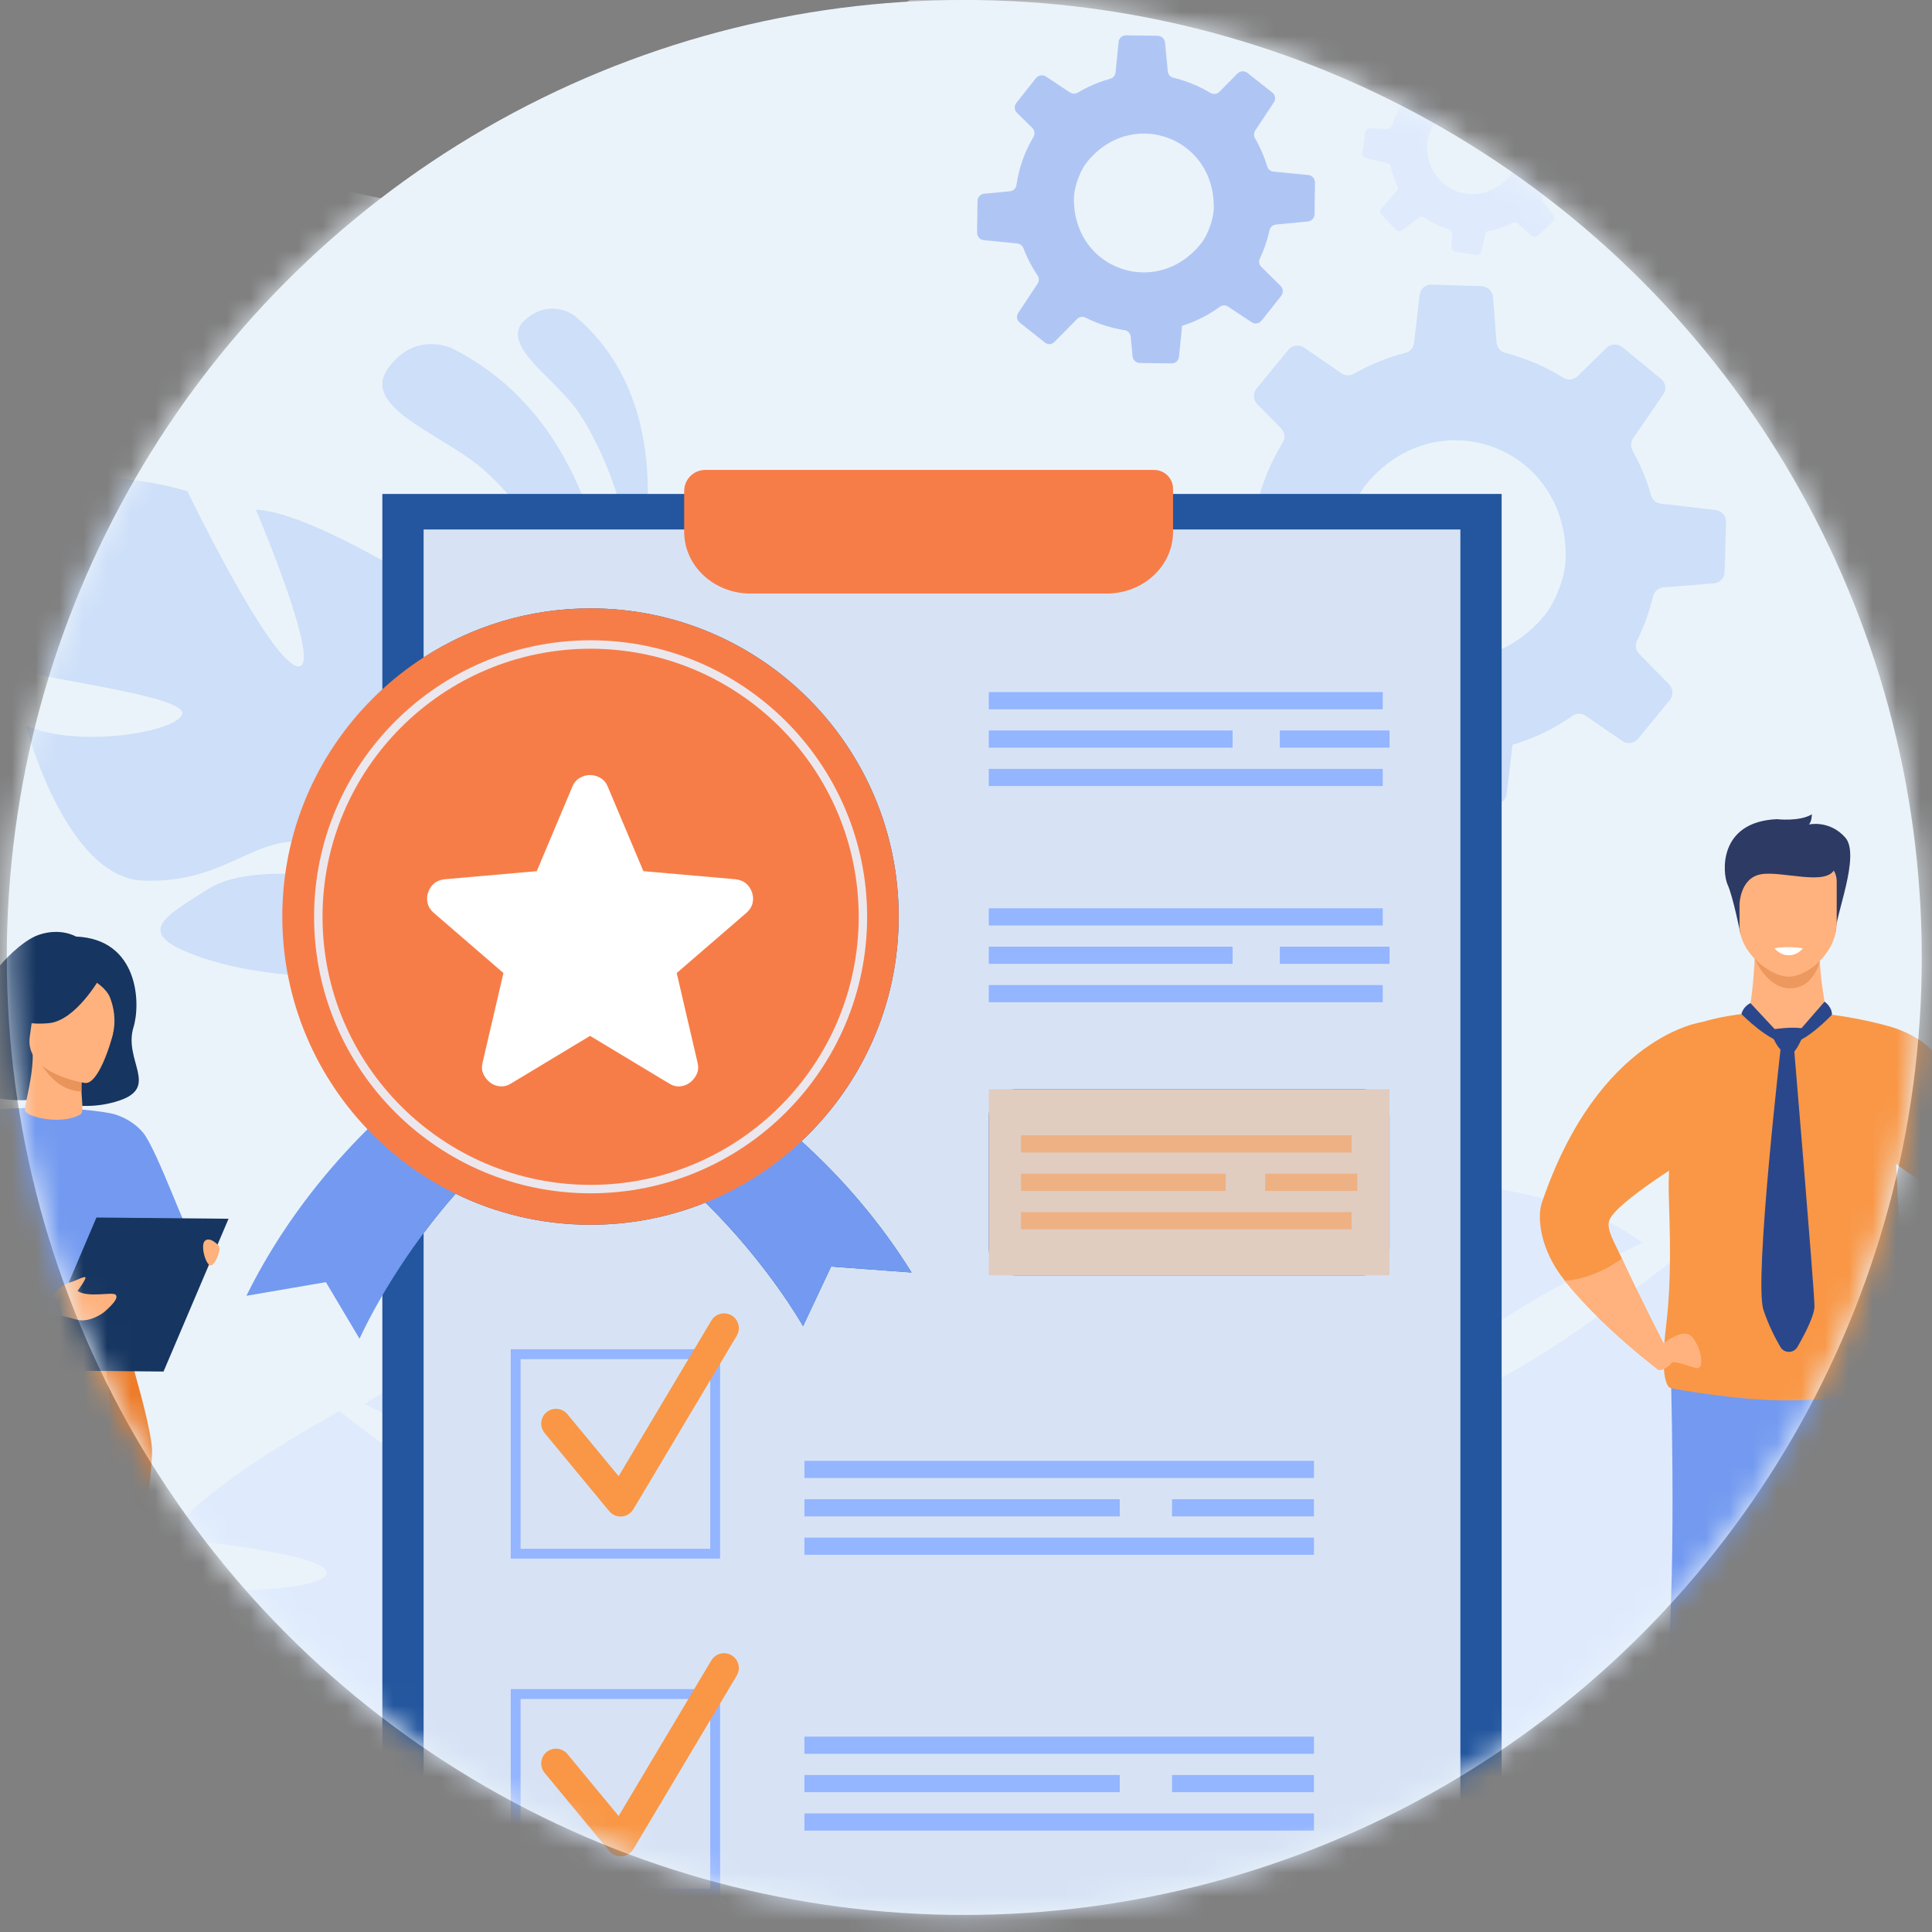 <svg width="81" height="81" viewBox="0 0 81 81" fill="none" xmlns="http://www.w3.org/2000/svg">
<rect x="0" y="0" width="81" height="81" fill="#808080" stroke="none"/>
<circle cx="40.428" cy="40.142" r="40.143" fill="#EBF3FA"/>
<mask id="mask0_145_4012" style="mask-type:alpha" maskUnits="userSpaceOnUse" x="0" y="0" width="81" height="81">
<circle cx="40.428" cy="40.143" r="40.143" fill="#D9D9D9"/>
</mask>
<g mask="url(#mask0_145_4012)">
<path d="M98.648 83.854C91.098 83.854 -18.88 83.883 -18.943 83.674L-18.954 83.647C-18.954 83.647 -18.965 83.622 -18.965 83.609C-19.007 83.504 -35.91 54.126 -9.632 33.675C0.65 25.672 -10.275 20.39 -2.099 11.482C3.299 5.6 8.981 6.836 14.82 8.072C19.144 8.987 23.554 9.902 28 7.927C29.846 7.108 31.698 5.789 33.553 3.765C34.597 2.627 35.741 1.632 36.965 0.772C37.153 0.64 37.343 0.511 37.534 0.385C38.268 -0.095 39.028 -0.53 39.812 -0.92C40.338 -1.182 40.874 -1.425 41.419 -1.647H41.42C42.286 -2.001 43.176 -2.306 44.085 -2.564C45.376 -2.931 46.704 -3.203 48.06 -3.388C48.651 -3.469 49.247 -3.532 49.847 -3.58C61.522 -4.507 74.66 0.707 81.441 8.329C82.806 9.864 89.013 17.806 84.12 28.722C81.031 35.613 93.973 42.195 98.572 50.065C110.264 70.074 98.754 83.594 98.648 83.854Z" fill="#EBF3FA"/>
<path d="M49.13 15.235C49.128 15.235 49.125 15.235 49.122 15.235L47.786 15.219C47.628 15.216 47.499 15.094 47.483 14.938L47.406 14.117C47.393 13.979 47.285 13.863 47.147 13.842C46.577 13.754 46.025 13.577 45.514 13.318C45.468 13.295 45.419 13.284 45.372 13.284C45.292 13.284 45.215 13.315 45.158 13.374L44.205 14.339C44.147 14.397 44.071 14.427 43.993 14.427C43.928 14.427 43.863 14.406 43.809 14.363L42.754 13.526C42.629 13.427 42.601 13.25 42.689 13.12L43.501 11.892C43.572 11.787 43.57 11.65 43.498 11.544C43.344 11.32 43.207 11.079 43.086 10.824C43.02 10.686 42.961 10.547 42.908 10.407C42.866 10.298 42.767 10.221 42.65 10.208L41.249 10.069C41.086 10.053 40.964 9.917 40.964 9.753L40.982 8.455L40.983 8.424C40.986 8.266 41.106 8.136 41.263 8.121L42.342 8.019C42.36 8.017 42.377 8.014 42.394 8.01C42.509 7.977 42.599 7.879 42.615 7.758C42.717 7.045 42.958 6.36 43.328 5.742C43.343 5.716 43.354 5.689 43.361 5.662C43.388 5.557 43.357 5.442 43.279 5.364L42.635 4.729C42.55 4.645 42.523 4.52 42.558 4.411C42.57 4.378 42.586 4.345 42.61 4.315L43.433 3.276C43.495 3.199 43.587 3.157 43.681 3.157C43.742 3.157 43.802 3.174 43.856 3.21L44.859 3.875C44.91 3.909 44.969 3.926 45.028 3.926C45.083 3.926 45.138 3.911 45.187 3.881C45.334 3.794 45.485 3.713 45.642 3.638C45.936 3.498 46.236 3.388 46.539 3.305L46.54 3.305C46.666 3.27 46.757 3.164 46.77 3.034L46.892 1.818L46.898 1.756C46.913 1.602 47.044 1.481 47.202 1.481C47.203 1.481 47.205 1.481 47.206 1.481L48.534 1.499C48.695 1.502 48.83 1.625 48.845 1.786L48.96 2.988C48.973 3.121 49.069 3.232 49.198 3.26C49.743 3.391 50.267 3.604 50.747 3.895C50.796 3.924 50.851 3.938 50.905 3.938C50.986 3.938 51.066 3.907 51.127 3.845L51.881 3.083C51.942 3.02 52.024 2.989 52.105 2.989C52.175 2.989 52.244 3.012 52.302 3.058L53.346 3.884C53.469 3.982 53.496 4.158 53.41 4.287L52.63 5.467C52.563 5.567 52.56 5.696 52.62 5.801C52.694 5.929 52.764 6.061 52.828 6.197C52.95 6.453 53.05 6.714 53.129 6.976C53.163 7.096 53.266 7.183 53.39 7.194L54.852 7.338C55.013 7.356 55.134 7.491 55.132 7.652L55.114 8.983C55.112 9.124 55.013 9.246 54.879 9.279C54.865 9.282 54.85 9.286 54.834 9.286L53.502 9.414C53.378 9.425 53.273 9.508 53.235 9.626C53.231 9.636 53.228 9.646 53.226 9.657C53.219 9.689 53.213 9.72 53.203 9.752C53.115 10.127 52.987 10.493 52.821 10.841C52.763 10.957 52.789 11.098 52.884 11.189L53.689 11.986C53.804 12.098 53.814 12.281 53.714 12.406L53.531 12.638L52.891 13.444C52.83 13.521 52.74 13.562 52.647 13.562C52.588 13.562 52.528 13.545 52.475 13.51L51.487 12.855C51.437 12.821 51.379 12.805 51.322 12.805C51.259 12.805 51.196 12.825 51.142 12.864C50.874 13.059 50.581 13.234 50.269 13.382C50.037 13.492 49.799 13.585 49.56 13.659L49.535 13.915L49.43 14.961C49.418 15.091 49.324 15.197 49.201 15.226C49.178 15.233 49.155 15.235 49.13 15.235ZM47.954 5.6C47.433 5.6 46.901 5.741 46.414 6.043C46.109 6.232 45.823 6.483 45.569 6.801C45.513 6.868 45.46 6.95 45.408 7.037C45.189 7.419 45.028 7.943 45.024 8.325C45.01 10.227 46.44 11.42 47.958 11.42C48.777 11.42 49.621 11.073 50.278 10.302C50.308 10.265 50.338 10.229 50.368 10.191C50.647 9.839 50.879 9.179 50.888 8.731C50.892 8.496 50.874 8.272 50.837 8.059C50.569 6.531 49.295 5.6 47.954 5.6Z" fill="#AFC6F5"/>
<path d="M63.648 6.21C63.652 6.351 63.643 6.497 63.619 6.649C63.572 6.938 63.361 7.343 63.149 7.545C63.126 7.567 63.103 7.588 63.08 7.609C61.668 8.858 59.582 7.739 59.866 5.849C59.903 5.601 60.055 5.277 60.232 5.051C60.273 4.999 60.315 4.951 60.357 4.913C60.551 4.731 60.759 4.594 60.974 4.5C62.197 3.964 63.602 4.803 63.648 6.21ZM57.265 6.629L58.158 6.847C58.233 6.866 58.29 6.925 58.307 7C58.328 7.095 58.353 7.19 58.383 7.285C58.438 7.461 58.504 7.63 58.583 7.789C58.62 7.864 58.608 7.952 58.553 8.014L57.916 8.733C57.847 8.809 57.849 8.926 57.92 9.002L58.525 9.639C58.594 9.711 58.705 9.72 58.784 9.66L59.488 9.124C59.556 9.071 59.651 9.07 59.723 9.121C60.03 9.335 60.371 9.5 60.731 9.609C60.819 9.636 60.877 9.721 60.873 9.811L60.847 10.349C60.844 10.451 60.916 10.542 61.018 10.558L61.88 10.691C61.898 10.694 61.915 10.695 61.932 10.693C62.014 10.685 62.085 10.625 62.104 10.543L62.268 9.875L62.308 9.713C62.469 9.687 62.631 9.649 62.791 9.599C63.007 9.532 63.212 9.446 63.404 9.344C63.477 9.305 63.566 9.314 63.627 9.37L64.206 9.884C64.286 9.954 64.405 9.953 64.481 9.879L64.969 9.417L65.108 9.284C65.184 9.212 65.194 9.094 65.131 9.01L64.683 8.421C64.63 8.354 64.627 8.26 64.674 8.191C64.814 7.98 64.931 7.756 65.022 7.521C65.031 7.501 65.038 7.482 65.045 7.462C65.047 7.455 65.051 7.449 65.054 7.443C65.089 7.37 65.165 7.327 65.246 7.331L66.119 7.37C66.129 7.372 66.139 7.37 66.148 7.369C66.238 7.361 66.313 7.291 66.328 7.2L66.461 6.341C66.477 6.237 66.412 6.139 66.309 6.113L65.378 5.885C65.298 5.867 65.24 5.801 65.229 5.72C65.202 5.544 65.161 5.366 65.106 5.189C65.076 5.095 65.044 5.004 65.007 4.914C64.978 4.841 64.993 4.758 65.045 4.7L65.657 4.008C65.725 3.932 65.724 3.816 65.653 3.741L65.054 3.111C64.982 3.035 64.864 3.024 64.779 3.089L64.222 3.513C64.147 3.569 64.044 3.568 63.972 3.51C63.688 3.278 63.37 3.092 63.029 2.957C62.948 2.927 62.896 2.847 62.9 2.759L62.936 1.972C62.941 1.867 62.865 1.775 62.761 1.758L61.905 1.624C61.802 1.608 61.704 1.674 61.681 1.774L61.67 1.813L61.48 2.588C61.46 2.671 61.391 2.731 61.307 2.742L61.306 2.742C61.102 2.768 60.898 2.811 60.695 2.875C60.587 2.908 60.483 2.947 60.379 2.99C60.308 3.021 60.225 3.007 60.168 2.956L59.58 2.434C59.5 2.362 59.378 2.365 59.301 2.438L58.673 3.034C58.656 3.051 58.642 3.071 58.631 3.092C58.598 3.159 58.605 3.242 58.651 3.304L59.01 3.773C59.053 3.832 59.062 3.908 59.035 3.974C59.028 3.99 59.018 4.007 59.007 4.023C58.711 4.388 58.492 4.808 58.36 5.261C58.339 5.337 58.272 5.392 58.194 5.403C58.183 5.404 58.172 5.404 58.16 5.404L57.453 5.371C57.35 5.366 57.261 5.439 57.244 5.541L57.241 5.561L57.11 6.398C57.095 6.504 57.161 6.603 57.265 6.629Z" fill="#DFEBFD"/>
<path d="M65.575 22.416C65.627 22.752 65.65 23.107 65.637 23.478C65.612 24.186 65.227 25.221 64.778 25.77C64.73 25.828 64.681 25.886 64.633 25.942C61.619 29.365 56.276 27.307 56.39 22.683C56.406 22.079 56.674 21.256 57.03 20.66C57.114 20.523 57.2 20.396 57.289 20.291C57.7 19.795 58.158 19.406 58.644 19.115C61.417 17.463 65.041 19.054 65.575 22.416ZM50.382 25.337L52.592 25.594C52.776 25.617 52.931 25.741 52.994 25.915C53.074 26.138 53.163 26.358 53.263 26.576C53.447 26.983 53.657 27.368 53.895 27.726C54.006 27.895 54.005 28.111 53.891 28.275L52.576 30.192C52.434 30.395 52.474 30.676 52.669 30.835L54.311 32.184C54.498 32.336 54.766 32.323 54.938 32.157L56.468 30.66C56.613 30.51 56.842 30.479 57.031 30.579C57.831 31.002 58.698 31.296 59.597 31.449C59.814 31.487 59.981 31.672 59.998 31.891L60.097 33.189C60.119 33.436 60.32 33.632 60.57 33.642L62.678 33.701C62.722 33.702 62.763 33.7 62.804 33.689C62.998 33.646 63.15 33.482 63.171 33.277L63.365 31.627L63.411 31.224C63.79 31.114 64.169 30.973 64.538 30.806C65.035 30.58 65.502 30.311 65.93 30.01C66.094 29.895 66.31 29.89 66.474 30.005L68.017 31.066C68.229 31.209 68.515 31.17 68.676 30.972L69.707 29.716L70.002 29.356C70.164 29.16 70.152 28.871 69.975 28.691L68.724 27.412C68.577 27.265 68.54 27.042 68.633 26.861C68.905 26.314 69.118 25.74 69.266 25.15C69.283 25.099 69.293 25.052 69.305 25.002C69.308 24.985 69.314 24.968 69.32 24.952C69.382 24.767 69.55 24.639 69.747 24.625L71.855 24.458C71.879 24.458 71.903 24.453 71.925 24.448C72.137 24.399 72.296 24.21 72.304 23.987L72.367 21.885C72.374 21.631 72.187 21.414 71.933 21.383L69.629 21.116C69.433 21.097 69.273 20.956 69.222 20.766C69.105 20.35 68.953 19.936 68.768 19.528C68.669 19.311 68.563 19.101 68.448 18.897C68.357 18.73 68.366 18.526 68.474 18.37L69.737 16.528C69.876 16.325 69.838 16.047 69.646 15.889L68.019 14.557C67.823 14.396 67.538 14.405 67.353 14.585L66.142 15.77C65.98 15.93 65.734 15.956 65.542 15.838C64.791 15.367 63.971 15.017 63.113 14.796C62.91 14.747 62.76 14.57 62.744 14.359L62.595 12.459C62.575 12.204 62.365 12.006 62.11 11.997L60.015 11.934C59.763 11.926 59.548 12.114 59.522 12.361L59.51 12.457L59.285 14.374C59.261 14.58 59.115 14.745 58.914 14.796L58.912 14.797C58.432 14.919 57.956 15.085 57.487 15.299C57.237 15.412 56.998 15.537 56.763 15.67C56.601 15.765 56.401 15.758 56.246 15.652L54.679 14.576C54.465 14.427 54.173 14.47 54.01 14.669L52.683 16.289C52.645 16.335 52.619 16.387 52.599 16.438C52.54 16.609 52.58 16.807 52.711 16.942L53.712 17.961C53.834 18.087 53.879 18.269 53.834 18.433C53.822 18.477 53.804 18.519 53.779 18.559C53.179 19.526 52.779 20.601 52.6 21.724C52.573 21.916 52.428 22.067 52.245 22.115C52.218 22.122 52.191 22.127 52.163 22.129L50.456 22.262C50.209 22.281 50.016 22.484 50.006 22.733L50.004 22.782L49.942 24.831C49.936 25.09 50.126 25.307 50.382 25.337Z" fill="#CDDFF9"/>
<path d="M25.736 29.737C25.736 29.737 26.808 18.538 18.941 14.599C18.941 14.599 17.402 13.857 16.268 15.444C15.134 17.03 18.322 18.126 20.054 19.507C21.786 20.887 25.364 25.463 25.736 29.737Z" fill="#CDDFF9"/>
<path d="M26.421 25.47C26.421 25.47 29.156 17.5 24.114 13.258C24.114 13.258 23.123 12.448 22.02 13.406C20.916 14.364 23.047 15.719 24.068 17.026C25.089 18.335 26.896 22.292 26.421 25.47Z" fill="#CDDFF9"/>
<path d="M88.079 75.449C91.806 70.844 84.7 64.06 84.7 64.06C84.7 64.06 72.747 64.602 71.437 63.195C70.126 61.788 81.563 60.735 81.563 60.735C79.687 57.529 70.5 52.542 70.5 52.542C70.5 52.542 61.387 59.862 60.462 58.176C59.538 56.489 68.863 52.106 68.863 52.106C65.898 49.834 60.564 49.569 60.564 49.569C52.615 50.162 53.798 60.342 53.798 60.342C53.798 60.342 50.585 62.811 45.353 63.501H45.352C45.352 63.501 44.327 63.545 42.808 63.933L43.379 64.724C43.638 64.636 43.894 64.559 44.147 64.496L44.152 64.495L44.163 64.492C44.324 64.458 44.554 64.41 44.835 64.355H44.837L44.838 64.354C45.485 64.254 45.952 64.166 46.278 64.087L46.281 64.086C48.286 63.739 50.972 63.386 51.88 63.789C51.88 63.789 51.939 63.612 52.119 63.357C52.043 63.495 51.963 63.638 51.88 63.789C49.961 67.234 54.367 74.351 57.864 77.563C61.36 80.775 61.234 78.364 61.491 75.089C61.748 71.813 58.221 67.887 57.989 66.143C57.757 64.397 59.76 65.746 61.383 68.399C63.006 71.052 61.403 74.123 63.95 78.462C66.498 82.801 76.36 80.384 76.36 80.384C73.466 78.209 71.379 72.065 72.205 71.174C73.031 70.283 78.312 77.797 79.44 78.748C80.568 79.699 84.352 80.054 88.079 75.449Z" fill="#DFEBFD"/>
<path d="M2.803 74.052C0.379 71.058 5 66.645 5 66.645C5 66.645 12.773 66.999 13.626 66.084C14.478 65.168 7.04 64.483 7.04 64.483C8.26 62.398 14.234 59.155 14.234 59.155C14.234 59.155 20.161 63.916 20.762 62.819C21.364 61.722 15.3 58.872 15.3 58.872C17.227 57.394 20.697 57.222 20.697 57.222C25.866 57.607 25.096 64.228 25.096 64.228C25.096 64.228 27.186 65.833 30.589 66.282C30.589 66.282 31.257 66.311 32.244 66.563L31.872 67.078C31.704 67.02 31.538 66.97 31.373 66.929L31.37 66.929L31.363 66.927C31.258 66.904 31.109 66.873 30.925 66.837H30.925H30.924C30.503 66.772 30.2 66.715 29.987 66.663L29.985 66.662C28.681 66.437 26.935 66.207 26.345 66.469C26.345 66.469 26.306 66.354 26.188 66.189C26.238 66.278 26.29 66.371 26.345 66.469C27.593 68.71 24.727 73.338 22.453 75.427C20.179 77.516 20.26 75.948 20.093 73.818C19.926 71.688 22.22 69.135 22.371 68C22.522 66.865 21.219 67.742 20.164 69.468C19.109 71.193 20.151 73.19 18.494 76.012C16.837 78.834 10.423 77.262 10.423 77.262C12.306 75.847 13.663 71.852 13.126 71.272C12.589 70.693 9.154 75.579 8.421 76.198C7.687 76.816 5.226 77.048 2.803 74.052Z" fill="#DFEBFD"/>
<path d="M0.295 22.176C1.783 18.622 7.859 20.599 7.859 20.599C7.859 20.599 11.233 27.61 12.443 27.927C13.653 28.244 10.73 21.37 10.73 21.37C13.144 21.456 18.832 25.179 18.832 25.179C18.832 25.179 17.45 32.654 18.701 32.664C19.951 32.673 19.586 25.982 19.586 25.982C21.802 26.979 23.598 29.952 23.598 29.952C25.709 34.686 19.515 37.148 19.515 37.148C19.515 37.148 19.092 39.749 20.31 42.958C20.31 42.958 20.601 43.559 20.848 44.548L20.219 44.465C20.19 44.289 20.154 44.119 20.112 43.954L20.111 43.951L20.11 43.944C20.08 43.841 20.036 43.695 19.981 43.517L19.981 43.516V43.515C19.838 43.114 19.745 42.82 19.689 42.608V42.606C19.27 41.351 18.644 39.704 18.133 39.309C18.133 39.309 18.216 39.22 18.306 39.038C18.251 39.125 18.194 39.215 18.133 39.309C16.752 41.47 11.319 41.141 8.401 40.129C5.484 39.118 6.903 38.446 8.699 37.289C9.81 36.574 11.508 36.61 12.896 36.646C13.754 36.669 14.493 36.691 14.902 36.536C15.973 36.131 14.583 35.4 12.563 35.289C11.556 35.233 10.736 35.669 9.762 36.105C8.784 36.543 7.648 36.982 6.01 36.921C2.739 36.8 1.083 30.407 1.083 30.407C3.221 31.394 7.382 30.695 7.638 29.947C7.893 29.2 1.962 28.492 1.07 28.14C0.178 27.787 -1.193 25.73 0.295 22.176Z" fill="#CDDFF9"/>
<path d="M73.575 39.958C73.575 39.958 73.519 41.701 73.296 42.481L71.531 43.713L78.176 44.708L76.591 42.518C76.591 42.518 76.112 40.181 76.363 39.317C76.615 38.453 73.575 39.958 73.575 39.958Z" fill="#FFB27D"/>
<path d="M73.565 40.199C73.565 40.198 74.091 41.464 75.081 41.436C76.07 41.408 76.296 40.289 76.296 40.289L73.565 40.199Z" fill="#ED985F"/>
<path d="M72.975 39.175C72.975 39.175 72.656 37.579 72.433 37.096C72.21 36.612 72.023 34.456 74.496 34.344C74.496 34.344 75.444 34.456 75.964 34.14C75.964 34.14 75.964 34.456 75.834 34.568C75.834 34.568 76.689 34.363 77.358 35.107C78.028 35.851 76.912 38.453 76.968 39.066L72.975 39.175Z" fill="#2C3A64"/>
<path d="M74.968 40.947C74.25 40.934 72.93 39.98 72.93 38.797V36.952C72.93 36.52 73.232 36.166 73.599 36.166H76.336C76.704 36.166 77.005 36.52 77.005 36.952V38.693C77.005 39.933 75.79 40.962 74.968 40.947Z" fill="#FFB27D"/>
<path d="M72.93 37.937C72.93 37.937 72.934 36.828 73.812 36.657C74.691 36.487 76.656 37.198 76.935 36.39C77.214 35.581 73.135 35.595 72.93 36.111C72.725 36.627 72.93 37.937 72.93 37.937Z" fill="#2C3A64"/>
<path d="M70.03 56.781C70.03 56.781 70.31 65.321 69.891 70.194C69.473 75.067 69.894 81.849 69.894 81.849C69.894 81.849 71.232 82.586 72.682 81.849C72.682 81.849 74.272 72.435 74.261 70.194C74.251 67.808 75.992 57.153 75.992 57.153L70.03 56.781Z" fill="#739AF0"/>
<path d="M79.921 81.849C79.921 81.849 78.584 82.586 77.134 81.849C77.134 81.849 75.544 72.434 75.555 70.194C75.559 69.186 75.251 66.703 74.894 64.172C74.405 60.709 73.824 57.153 73.824 57.153L80.017 56.767C80.017 56.767 79.506 65.321 79.925 70.194C80.343 75.067 79.921 81.849 79.921 81.849Z" fill="#739AF0"/>
<path d="M79.944 58.202C79.944 58.202 77.303 58.713 74.894 58.713C73.844 58.713 72.702 58.597 71.793 58.476C70.788 58.343 70.068 58.202 70.068 58.202C70.068 58.202 69.533 58.248 69.849 55.609C70.089 53.6 70.014 51.787 69.96 49.922C69.954 49.714 69.959 49.468 69.972 49.196C70.074 47.02 70.732 43.104 71.234 42.894C71.234 42.894 71.979 42.616 73.296 42.481C73.296 42.507 74.061 43.625 74.968 43.75C75.532 43.527 75.975 43.337 76.591 42.518C77.372 42.609 78.225 42.763 79.135 43.009C79.135 43.009 79.23 43.423 79.589 50.621C79.731 53.472 80.704 58.211 79.944 58.202Z" fill="#F99746"/>
<path d="M75.555 70.194C75.559 69.186 75.251 66.703 74.894 64.172C75.264 62.66 76.168 61.204 76.168 61.204C77.311 64.41 75.555 70.194 75.555 70.194Z" fill="#5C7DE5"/>
<path d="M67.465 51.178C67.345 51.553 67.676 52.058 68 52.768C68.666 54.225 69.772 56.377 69.772 56.377C69.612 56.984 69.436 57.359 69.436 57.359C67.576 55.897 66.376 54.654 65.61 53.7C64.534 52.359 64.445 51.005 64.645 50.419C67.036 43.388 71.371 42.848 71.371 42.848L71.026 48.42C71.026 48.42 67.712 50.406 67.465 51.178Z" fill="#F99746"/>
<path d="M69.551 56.483C69.551 56.483 70.555 55.553 70.963 56.074C71.373 56.595 71.447 57.413 71.131 57.357C70.815 57.301 70.164 57.003 70.071 57.152C69.978 57.301 69.562 57.585 69.436 57.359C69.309 57.134 69.551 56.483 69.551 56.483Z" fill="#FFB27D"/>
<path d="M69.772 56.377C69.612 56.984 69.436 57.359 69.436 57.359C67.576 55.897 66.376 54.654 65.61 53.7C66.188 53.658 67.03 53.451 68 52.768C68.666 54.225 69.772 56.377 69.772 56.377Z" fill="#FFB27D"/>
<path d="M85.618 50.984C85.636 51.421 85.549 52.359 84.473 53.7C83.707 54.654 82.507 55.897 80.647 57.359C80.647 57.359 80.472 56.984 80.311 56.377C80.311 56.377 81.418 54.225 82.083 52.768C82.406 52.058 82.638 51.727 82.563 51.461C82.325 50.613 80.326 49.431 79.486 48.794C79.209 48.584 79.057 48.42 79.057 48.42L79.135 43.009C79.135 43.009 80.236 43.28 80.915 43.959C83.676 46.721 85.536 48.939 85.618 50.984Z" fill="#F99746"/>
<path d="M80.532 56.483C80.532 56.483 79.528 55.553 79.12 56.074C78.71 56.595 78.636 57.413 78.952 57.357C79.268 57.301 79.918 57.003 80.011 57.152C80.105 57.301 80.521 57.585 80.647 57.359C80.774 57.134 80.532 56.483 80.532 56.483Z" fill="#FFB27D"/>
<path d="M80.311 56.377C80.471 56.984 80.647 57.359 80.647 57.359C82.507 55.897 83.707 54.654 84.473 53.7C83.895 53.658 83.053 53.451 82.083 52.768C81.417 54.225 80.311 56.377 80.311 56.377Z" fill="#FFB27D"/>
<path d="M73.388 42.056C73.388 42.056 73.094 42.18 73.01 42.514C73.01 42.514 74.194 43.732 74.968 43.75L73.388 42.056Z" fill="#2B478B"/>
<path d="M74.968 43.75L76.495 41.995C76.495 41.995 76.811 42.203 76.806 42.544C76.806 42.544 75.624 43.797 74.968 43.75Z" fill="#2B478B"/>
<path d="M74.692 43.621C74.692 43.621 73.526 53.687 73.932 54.913C74.141 55.545 74.421 56.091 74.643 56.473C74.803 56.747 75.2 56.746 75.359 56.471C75.668 55.933 76.073 55.156 76.073 54.761C76.073 54.121 75.188 43.612 75.188 43.612L74.692 43.621Z" fill="#2B478B"/>
<path d="M74.387 43.147C74.387 43.147 75.092 43.044 75.52 43.107C75.606 43.12 75.653 43.255 75.612 43.364C75.491 43.68 75.246 44.226 74.99 44.226C74.629 44.226 74.067 43.183 74.387 43.147Z" fill="#2B478B"/>
<path d="M74.397 39.758C74.397 39.758 74.62 40.061 75.01 40.05C75.4 40.039 75.583 39.758 75.583 39.758C75.583 39.758 74.925 39.651 74.397 39.758Z" fill="white"/>
<path d="M1.491 46.102C1.378 45.762 3.03 46.803 4.999 46.143C6.696 45.575 5.166 44.467 5.598 43.062C5.906 42.061 5.809 39.373 3.186 39.266C3.186 39.266 2.556 38.884 1.645 39.187C-0.427 39.874 -4.735 46.592 1.491 46.102Z" fill="#163560"/>
<path d="M4.365 52.26C4.365 52.26 4.614 52.754 5.066 53.321C5.611 54.003 8.47 52.383 8.224 52.26C7.977 52.137 6.585 48.184 5.996 47.484C5.449 46.835 4.69 46.688 4.69 46.688L4.365 52.26Z" fill="#739AF0"/>
<path d="M-2.016 50.203C-2.016 50.203 -2.082 51.134 -2.016 52.252C-1.972 52.993 -1.223 53.986 -1.116 54.231C-0.849 54.847 -0.548 54.947 -0.548 54.947L1.78 55.518L2.598 55.718L5.18 54.947C5.18 54.947 6.356 51.665 5.883 49.818C5.411 47.971 4.69 46.688 4.69 46.688C4.69 46.688 2.936 46.293 -0.159 46.513L-2.016 50.203Z" fill="#739AF0"/>
<path d="M-2.238 52.278C-2.194 53.019 -1.222 53.986 -1.116 54.231C-0.849 54.847 -0.548 54.947 -0.548 54.947L1.78 55.518L2.401 54.642C2.401 54.642 -1.368 53.593 -0.654 50.271L-2.238 52.278Z" fill="#5C7DE5"/>
<path d="M5.016 55.446C5.016 55.446 6.294 59.424 6.376 60.779C6.458 62.134 3.932 80.025 3.831 80.649C3.735 81.237 3.004 81.613 3.004 81.613C3.004 81.613 2.668 81.811 2.189 81.675C1.523 81.488 1.313 81.262 1.313 81.262C1.313 81.262 0.318 68.503 0.933 63.945C1.549 59.387 1.556 55.446 1.556 55.446H5.016Z" fill="#ED7D2B"/>
<path d="M-0.401 55.326C-0.401 55.326 -2.351 57.943 -2.533 59.712C-2.715 61.48 -2.818 67.693 -3.205 69.417C-3.593 71.141 -5.016 74.46 -5.016 79.838C-5.016 79.838 -4.868 80.146 -4.411 80.31C-4.265 80.362 -4.069 80.413 -3.879 80.457C-3.503 80.543 -3.116 80.359 -2.944 80.013C-1.982 78.076 1.082 71.829 1.239 70.532C1.351 69.614 2.318 63.54 4.429 59.976C4.936 59.121 4.118 55.718 4.118 55.718L-0.401 55.326Z" fill="#F99746"/>
<path d="M5.22 54.831C5.22 54.831 4.707 55.237 3.687 55.257C2.47 55.282 -0.548 54.947 -0.548 54.947C-0.548 54.947 -0.682 55.322 -0.677 55.717C-0.677 55.717 3.009 56.647 5.144 55.853C5.144 55.853 5.42 55.334 5.22 54.831Z" fill="#5C7DE5"/>
<path d="M3.608 55.678C3.608 55.923 3.775 56.123 3.979 56.123C4.184 56.123 4.351 55.923 4.351 55.678C4.351 55.433 4.184 55.233 3.979 55.233C3.775 55.233 3.608 55.433 3.608 55.678ZM3.424 55.678C3.424 55.331 3.673 55.049 3.979 55.049C4.286 55.049 4.535 55.331 4.535 55.678C4.535 56.025 4.286 56.307 3.979 56.307C3.673 56.307 3.424 56.025 3.424 55.678Z" fill="white"/>
<path d="M1.317 57.451L6.856 57.503L9.582 51.097L4.043 51.045L1.317 57.451Z" fill="#163560"/>
<path d="M2.041 54.556L2.447 54.057C2.447 54.057 2.722 53.812 2.921 53.77C3.121 53.729 3.542 53.486 3.582 53.555C3.623 53.623 3.259 54.111 3.259 54.111L3.24 54.114C3.659 54.428 4.715 54.15 4.845 54.279C5.003 54.434 4.627 54.77 4.426 54.959C4.225 55.148 3.649 55.463 3.2 55.323C2.871 55.221 2.355 55.117 2.355 55.117L2.041 54.556Z" fill="#FFB27D"/>
<path d="M9.165 52.224C9.165 52.224 8.817 51.828 8.596 52.018C8.374 52.208 8.654 53.141 8.865 53.047C9.076 52.952 9.287 52.34 9.165 52.224Z" fill="#FFB27D"/>
<path d="M-0.159 46.513C-0.159 46.513 -2.006 46.642 -2.714 48.363C-3.422 50.085 -4.724 52.917 -4.444 54.104C-4.333 54.577 -2.987 56.216 2.625 55.175C2.625 55.175 2.579 54.588 2.2 54.313C2.2 54.313 -1.754 53.043 -1.747 52.791C-1.734 52.313 -1.213 51.9 0.996 49.691C1.596 49.09 -0.159 46.513 -0.159 46.513Z" fill="#739AF0"/>
<path d="M1.061 46.596C1.007 46.523 1.077 46.29 1.164 45.856C1.243 45.463 1.377 44.855 1.374 44.172L1.491 44.191L3.456 44.522C3.456 44.522 3.411 45.048 3.41 45.543V45.555C3.407 45.984 3.526 46.634 3.381 46.719C2.636 47.156 1.271 46.878 1.061 46.596Z" fill="#FFB27D"/>
<path d="M3.456 44.522C3.456 44.522 3.417 45.263 3.416 45.758C2.316 45.732 1.729 44.664 1.491 44.191L3.456 44.522Z" fill="#E8945B"/>
<path d="M3.575 45.406C3.575 45.406 0.998 45.039 1.251 43.438C1.505 41.837 1.343 40.711 2.998 40.878C4.654 41.044 4.876 41.706 4.922 42.261C4.967 42.816 4.251 45.46 3.575 45.406Z" fill="#FFB27D"/>
<path d="M4.175 41.025C4.175 41.025 3.173 42.791 2.049 42.897C0.925 43.002 0.502 42.638 0.502 42.638C0.502 42.638 1.435 42.112 1.79 40.991C1.79 40.991 3.787 40.047 4.175 41.025Z" fill="#163560"/>
<path d="M3.976 41.15C3.976 41.15 4.467 41.428 4.621 41.843C4.772 42.248 4.872 42.77 4.734 43.367C4.734 43.367 5.467 42.175 4.987 41.359C4.477 40.493 3.976 41.15 3.976 41.15Z" fill="#163560"/>
<path d="M16.03 83.756H62.957V20.709H16.03V83.756Z" fill="#23569E"/>
<path d="M61.227 82.266H17.76V51.7C18.162 51.163 18.609 50.606 19.102 50.048C20.81 50.881 22.729 51.348 24.757 51.348C26.461 51.348 28.088 51.019 29.578 50.419C32.236 53.038 33.668 55.6 33.668 55.6L34.844 53.101L38.218 53.35C36.864 51.173 35.262 49.355 33.602 47.846C36.111 45.489 37.678 42.141 37.678 38.428C37.678 31.291 31.893 25.507 24.757 25.507C22.178 25.507 19.776 26.262 17.76 27.564V22.199H61.227V82.266ZM42.58 45.667C41.959 45.667 41.455 46.171 41.455 46.792V52.346C41.455 52.968 41.959 53.471 42.58 53.471H57.133C57.754 53.471 58.258 52.968 58.258 52.346V46.792C58.258 46.171 57.754 45.667 57.133 45.667H42.58Z" fill="#D7E3F5"/>
<path d="M29.568 19.702C29.081 19.702 28.685 20.097 28.685 20.585V22.294C28.685 23.725 29.93 24.885 31.465 24.885H46.401C47.937 24.885 49.181 23.725 49.181 22.294V20.496C49.181 20.058 48.826 19.702 48.387 19.702H29.568Z" fill="#F77D48"/>
<path d="M21.826 64.933H29.777V56.982H21.826V64.933ZM30.191 65.346H21.413V56.568H30.191V65.346Z" fill="#94B5FF"/>
<path d="M26.02 63.582C25.836 63.582 25.66 63.5 25.542 63.357L22.833 60.08C22.615 59.816 22.652 59.425 22.916 59.207C23.18 58.989 23.571 59.026 23.789 59.29L25.937 61.889L29.823 55.366C29.999 55.072 30.379 54.976 30.674 55.151C30.968 55.326 31.064 55.707 30.889 56.001L26.553 63.279C26.45 63.452 26.269 63.564 26.067 63.58C26.052 63.581 26.036 63.582 26.02 63.582Z" fill="#F99746"/>
<path d="M55.089 61.967H33.726V61.246H55.089V61.967Z" fill="#94B5FF"/>
<path d="M55.089 65.186H33.726V64.465H55.089V65.186Z" fill="#94B5FF"/>
<path d="M55.088 63.576H49.138V62.855H55.088V63.576Z" fill="#94B5FF"/>
<path d="M46.946 63.576H33.726V62.855H46.946V63.576Z" fill="#94B5FF"/>
<path d="M55.089 73.53H33.726V72.809H55.089V73.53Z" fill="#94B5FF"/>
<path d="M55.089 76.749H33.726V76.028H55.089V76.749Z" fill="#94B5FF"/>
<path d="M55.088 75.139H49.138V74.418H55.088V75.139Z" fill="#94B5FF"/>
<path d="M46.946 75.139H33.726V74.418H46.946V75.139Z" fill="#94B5FF"/>
<path d="M57.972 38.801H41.455V38.08H57.972V38.801Z" fill="#94B5FF"/>
<path d="M57.972 42.02H41.455V41.299H57.972V42.02Z" fill="#94B5FF"/>
<path d="M58.258 40.41H53.657V39.69H58.258V40.41Z" fill="#94B5FF"/>
<path d="M51.677 40.41H41.455V39.69H51.677V40.41Z" fill="#94B5FF"/>
<path d="M57.972 29.737H41.455V29.016H57.972V29.737Z" fill="#94B5FF"/>
<path d="M57.972 32.955H41.455V32.235H57.972V32.955Z" fill="#94B5FF"/>
<path d="M58.258 31.346H53.657V30.625H58.258V31.346Z" fill="#94B5FF"/>
<path d="M51.677 31.346H41.455V30.625H51.677V31.346Z" fill="#94B5FF"/>
<path d="M41.455 53.471H58.258V45.667H41.455V53.471Z" fill="#E1CCC0"/>
<path d="M42.808 48.32H56.666V47.599H42.808V48.32Z" fill="#EDB183"/>
<path d="M42.808 51.539H56.666V50.818H42.808V51.539Z" fill="#EDB183"/>
<path d="M53.046 49.929H56.906V49.209H53.046V49.929Z" fill="#EDB183"/>
<path d="M42.808 49.929H51.384V49.209H42.808V49.929Z" fill="#EDB183"/>
<path d="M21.826 79.18H29.777V71.23H21.826V79.18ZM30.191 79.594H21.413V70.816H30.191V79.594Z" fill="#94B5FF"/>
<path d="M26.02 77.83C25.836 77.83 25.66 77.748 25.542 77.605L22.833 74.328C22.615 74.064 22.652 73.673 22.916 73.455C23.18 73.237 23.571 73.274 23.789 73.538L25.937 76.137L29.823 69.614C29.999 69.32 30.379 69.224 30.674 69.399C30.968 69.574 31.064 69.955 30.889 70.249L26.553 77.527C26.45 77.701 26.269 77.812 26.067 77.828C26.052 77.829 26.036 77.83 26.02 77.83Z" fill="#F99746"/>
<path d="M25.328 40.724C25.328 40.724 15.232 44.437 10.329 54.327L13.663 53.755L15.074 56.128C15.074 56.128 18.978 47.231 27.006 44.563L25.328 40.724Z" fill="#739AF0"/>
<path d="M21.979 41.253C21.979 41.253 32.386 43.977 38.219 53.35L34.845 53.102L33.669 55.6C33.669 55.6 28.927 47.118 20.679 45.236L21.979 41.253Z" fill="#739AF0"/>
<path d="M11.836 38.428C11.836 31.291 17.621 25.507 24.757 25.507C31.893 25.507 37.678 31.291 37.678 38.428C37.678 45.563 31.893 51.348 24.757 51.348C17.621 51.348 11.836 45.563 11.836 38.428Z" fill="#F77D48"/>
<path d="M24.761 50.03C18.369 50.03 13.168 44.829 13.168 38.437C13.168 32.045 18.369 26.844 24.761 26.844C31.154 26.844 36.355 32.045 36.355 38.437C36.355 44.829 31.154 50.03 24.761 50.03ZM24.761 27.198C18.564 27.198 13.522 32.239 13.522 38.437C13.522 44.635 18.564 49.676 24.761 49.676C30.958 49.676 36.001 44.635 36.001 38.437C36.001 32.239 30.958 27.198 24.761 27.198Z" fill="#ECE7ED"/>
<mask id="mask1_145_4012" style="mask-type:alpha" maskUnits="userSpaceOnUse" x="15" y="28" width="20" height="20">
<rect x="15.16" y="28.841" width="19.158" height="19.158" fill="#D9D9D9"/>
</mask>
<g mask="url(#mask1_145_4012)">
<path d="M24.739 43.429L21.426 45.425C21.28 45.518 21.127 45.558 20.967 45.545C20.808 45.531 20.668 45.478 20.548 45.385C20.428 45.292 20.335 45.176 20.269 45.036C20.202 44.896 20.189 44.74 20.229 44.567L21.107 40.795L18.173 38.261C18.04 38.141 17.957 38.004 17.924 37.851C17.891 37.698 17.901 37.549 17.954 37.402C18.007 37.256 18.087 37.136 18.193 37.043C18.3 36.95 18.446 36.89 18.632 36.864L22.504 36.524L24.001 32.972C24.067 32.812 24.17 32.693 24.31 32.613C24.45 32.533 24.593 32.493 24.739 32.493C24.885 32.493 25.029 32.533 25.169 32.613C25.308 32.693 25.411 32.812 25.477 32.972L26.974 36.524L30.846 36.864C31.032 36.89 31.178 36.95 31.285 37.043C31.391 37.136 31.471 37.256 31.524 37.402C31.578 37.549 31.588 37.698 31.555 37.851C31.521 38.004 31.438 38.141 31.305 38.261L28.371 40.795L29.249 44.567C29.289 44.74 29.276 44.896 29.209 45.036C29.143 45.176 29.05 45.292 28.93 45.385C28.81 45.478 28.671 45.531 28.511 45.545C28.351 45.558 28.198 45.518 28.052 45.425L24.739 43.429Z" fill="white"/>
</g>
</g>
</svg>
